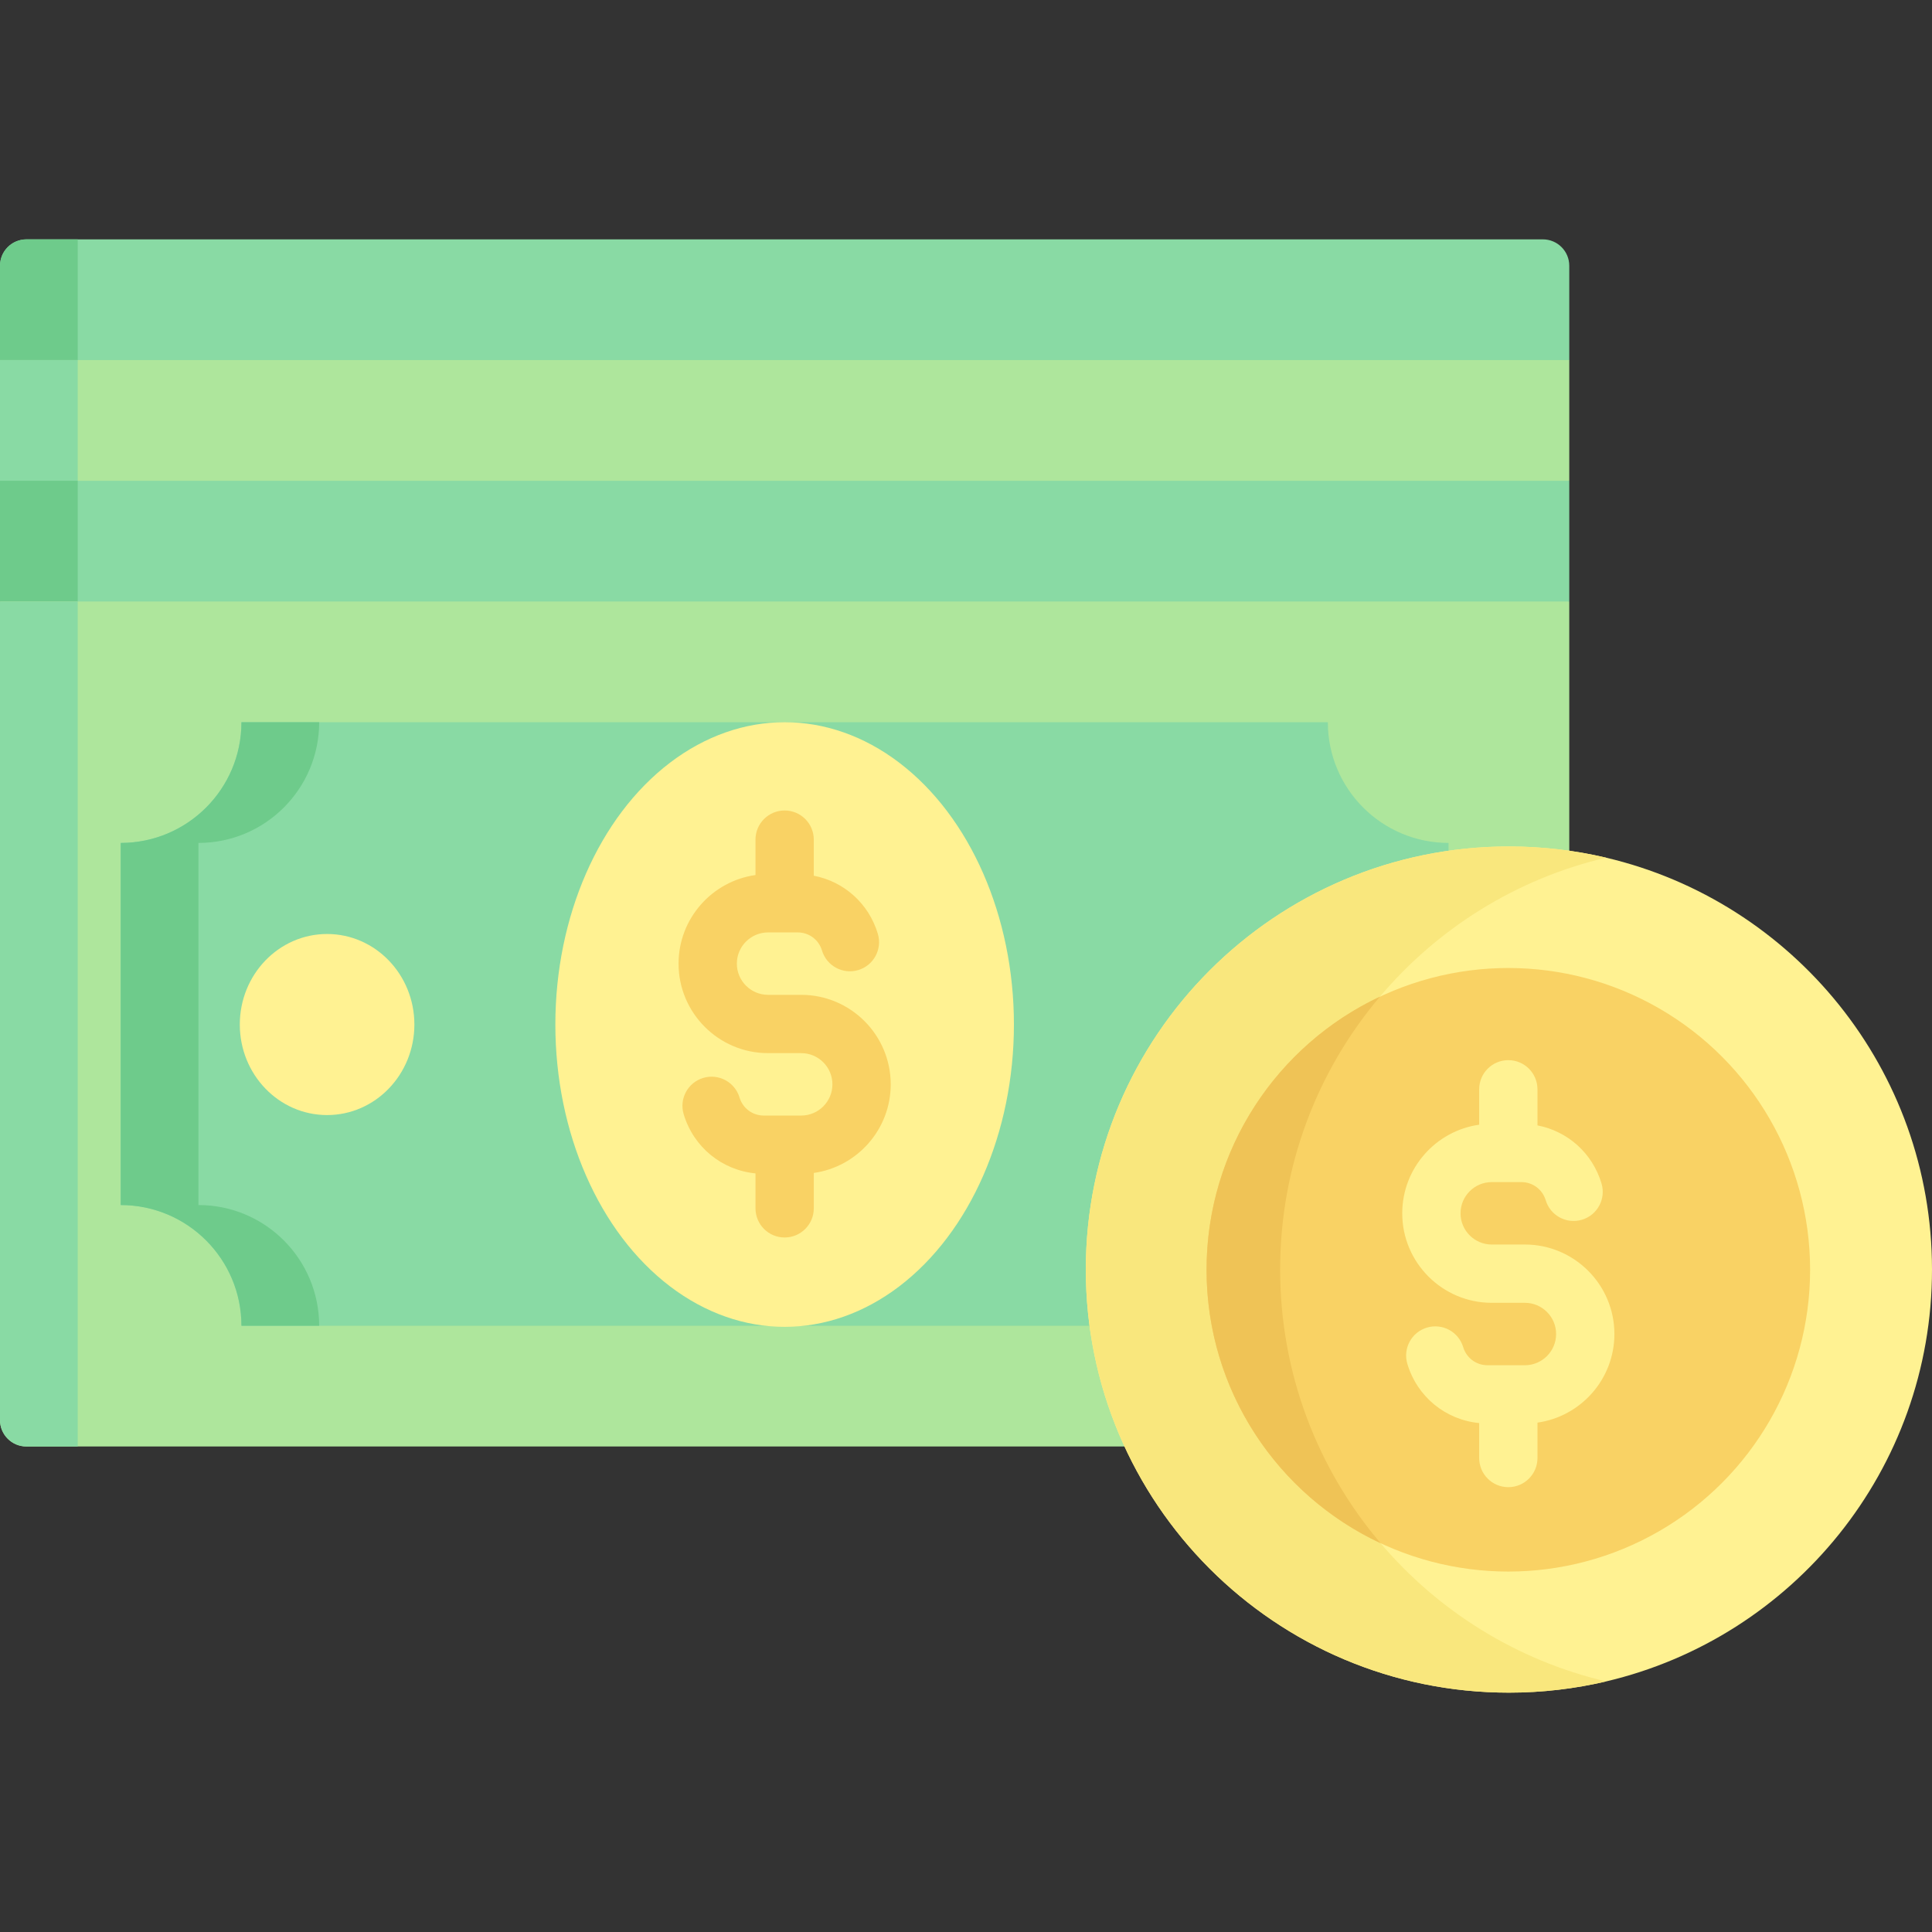 <svg id="Capa_1" enable-background="new 0 0 512 512" height="512" viewBox="0 0 512 512" width="512" xmlns="http://www.w3.org/2000/svg"><rect x="0" y="0" width="512" height="512" fill="#333333" stroke="none"/><g><path d="m408.872 63.432h-401.87c-3.866 0-7 3.134-7 7v24.99l20.595 10h374.903l20.372-10v-24.99c0-3.866-3.134-7-7-7z" fill="#89daa4"/><path d="m20.597 63.435v41.988l-20.597-10v-24.988c0-3.866 3.134-7 7-7z" fill="#6ecb8b"/><path d="m415.872 95.422h-415.87v31.99l20.595 10h379.125l16.15-10z" fill="#aee69c"/><path d="m20.597 95.423v41.988l-20.597-10v-31.988z" fill="#89daa4"/><path d="m415.872 127.412h-415.87v31.99l20.595 10h379.125l16.15-10z" fill="#89daa4"/><path d="m20.597 127.411v41.988l-20.597-10v-31.988z" fill="#6ecb8b"/><path d="m415.872 383.333h-408.87c-3.866 0-7-3.134-7-7v-216.931h415.87z" fill="#aee69c"/><path d="m351.892 351.342h-287.91c0-17.668-14.322-31.99-31.99-31.99v-95.97c17.668 0 31.99-14.322 31.99-31.99h287.91v.001c0 17.668 14.322 31.99 31.99 31.989v95.97c-17.667 0-31.99 14.322-31.99 31.99z" fill="#89daa4"/><path d="m20.597 159.399v223.935h-13.597c-3.866 0-7-3.134-7-7v-216.935z" fill="#89daa4"/><path d="m75.211 328.719c5.788 5.788 9.372 13.79 9.372 22.626h-20.597c0-8.836-3.584-16.838-9.372-22.626s-13.79-9.372-22.626-9.372v-95.963c8.836 0 16.838-3.584 22.626-9.372s9.372-13.78 9.372-22.616h20.597c0 8.836-3.584 16.828-9.372 22.616s-13.79 9.372-22.626 9.372v95.963c8.836 0 16.838 3.584 22.626 9.372z" fill="#6ecb8b"/><g fill="#fff292"><ellipse cx="207.937" cy="271.511" rx="60.762" ry="80.118"/><ellipse cx="86.682" cy="271.511" rx="23.132" ry="23.993"/><path d="m512 336.438c0 53.07-36.86 97.53-86.38 109.16-8.26 1.94-16.88 2.97-25.74 2.97-61.93 0-112.13-50.2-112.13-112.13 0-61.92 50.2-112.12 112.13-112.12 8.86 0 17.48 1.03 25.74 2.97 49.52 11.63 86.38 56.09 86.38 109.15z"/></g><path d="m365.7 264.118c-16.5 19.51-26.45 44.76-26.45 72.32 0 27.68 10.02 52.99 26.63 72.54 0 0 0 .01.01.01 15.23 17.95 36.04 31.04 59.73 36.6v.01c-8.26 1.94-16.88 2.97-25.74 2.97-61.93 0-112.13-50.2-112.13-112.13 0-61.92 50.2-112.12 112.13-112.12 8.86 0 17.48 1.03 25.74 2.97v.01c-23.79 5.58-44.66 18.75-59.92 36.82z" fill="#f9e77d"/><path d="m236.049 287.362c0-13.079-10.64-23.719-23.719-23.719h-8.786c-4.56 0-8.271-3.71-8.271-8.271s3.711-8.271 8.271-8.271h7.85c2.994 0 5.583 1.926 6.443 4.793 1.225 4.086 5.53 6.409 9.617 5.18 4.086-1.225 6.405-5.532 5.179-9.617-2.416-8.056-8.979-13.844-16.972-15.383v-9.564c0-4.266-3.458-7.724-7.724-7.724s-7.724 3.458-7.724 7.724v9.382c-11.507 1.625-20.388 11.533-20.388 23.481 0 13.079 10.64 23.719 23.719 23.719h8.786c4.56 0 8.271 3.71 8.271 8.271s-3.71 8.271-8.271 8.271h-9.909c-2.994 0-5.583-1.927-6.444-4.794-1.226-4.085-5.534-6.402-9.618-5.179-4.086 1.226-6.404 5.533-5.178 9.618 2.622 8.739 10.118 14.815 19.032 15.684v9.261c0 4.266 3.458 7.724 7.724 7.724s7.724-3.458 7.724-7.724v-9.381c11.507-1.625 20.388-11.533 20.388-23.481z" fill="#f9d264"/><circle cx="399.722" cy="336.506" fill="#f9d264" r="79.975"/><path d="m365.88 408.978c-27.25-12.74-46.13-40.4-46.13-72.47 0-32 18.79-59.62 45.95-72.39-16.5 19.51-26.45 44.76-26.45 72.32 0 27.68 10.02 52.99 26.63 72.54z" fill="#efc356"/><path d="m427.834 353.531c0-13.079-10.64-23.719-23.719-23.719h-8.786c-4.56 0-8.271-3.71-8.271-8.271s3.711-8.271 8.271-8.271h7.85c2.994 0 5.583 1.927 6.444 4.794 1.226 4.087 5.534 6.404 9.618 5.178 4.086-1.226 6.404-5.532 5.178-9.618-2.417-8.055-8.979-13.843-16.973-15.382v-9.565c0-4.266-3.458-7.724-7.724-7.724s-7.724 3.458-7.724 7.724v9.382c-11.507 1.625-20.388 11.533-20.388 23.481 0 13.079 10.64 23.719 23.719 23.719h8.786c4.56 0 8.271 3.71 8.271 8.271s-3.711 8.271-8.271 8.271h-9.909c-2.994 0-5.583-1.927-6.444-4.794-1.226-4.086-5.534-6.407-9.618-5.179-4.086 1.226-6.404 5.533-5.178 9.618 2.622 8.739 10.118 14.815 19.032 15.684v9.261c0 4.266 3.458 7.724 7.724 7.724s7.724-3.458 7.724-7.724v-9.381c11.507-1.623 20.388-11.531 20.388-23.479z" fill="#fff292"/></g></svg>